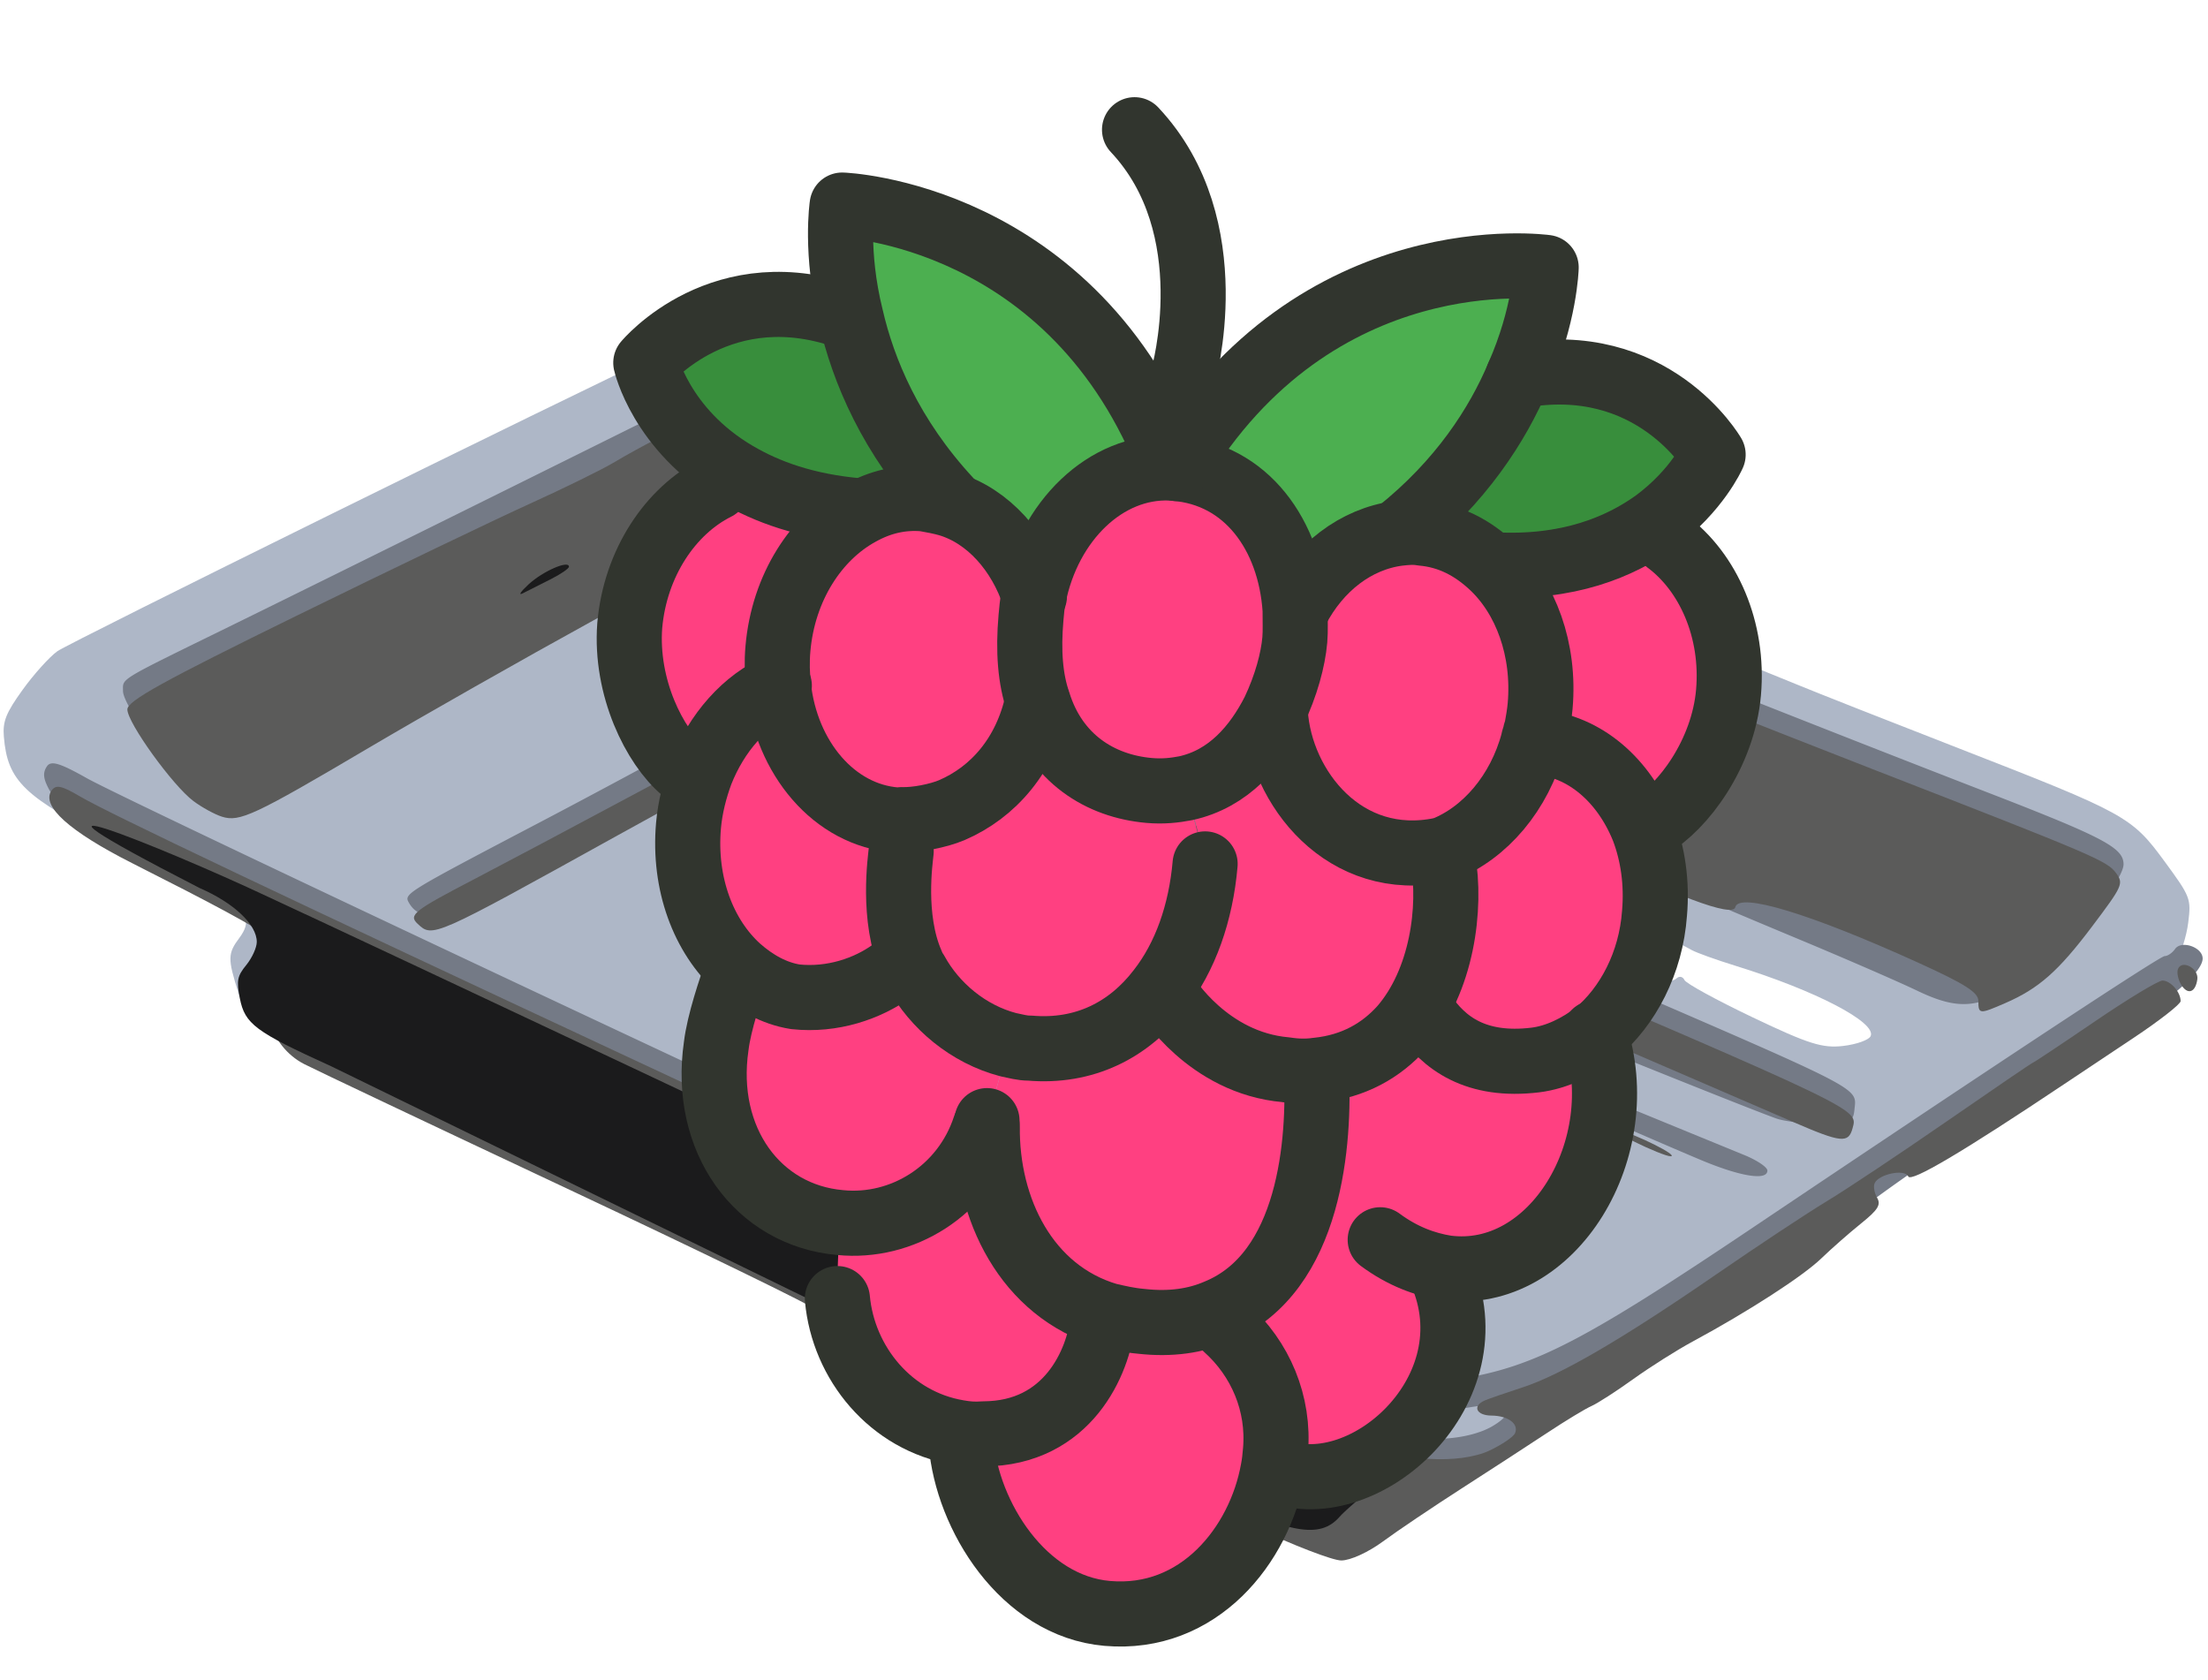 <svg xmlns="http://www.w3.org/2000/svg" id="svg14" width="332.45" height="252.968" version="1.1"><defs id="defs18"><filter id="filter1942" style="color-interpolation-filters:sRGB"/><filter id="filter2206" style="color-interpolation-filters:sRGB"><feFlood id="feFlood2196" flood-color="#000" flood-opacity=".498" result="flood"/><feComposite id="feComposite2198" in="flood" in2="SourceGraphic" operator="in" result="composite1"/><feGaussianBlur id="feGaussianBlur2200" in="composite1" result="blur" stdDeviation=".1"/><feOffset id="feOffset2202" dx=".898" dy="7.784" result="offset"/><feComposite id="feComposite2204" in="SourceGraphic" in2="offset" operator="over" result="composite2"/></filter></defs><g id="g12" transform="matrix(.662 0 0 .949 293.624 -1053.72)"><path id="path2" fill="#fff" d="m-268.57 1176.6 32.857 12.857 216.43 99.286c49.13-43.735-179.76-27.857-272.14-45.714l22.857-66.429z"/><path id="path4" fill="#aeb7c7" d="m-264.79 1313.6-12.5-4.302c-6.875-2.366-32.75-10.86-57.5-18.878-24.75-8.017-46.721-15.445-48.825-16.507-2.655-1.34-4.407-3.213-5.728-6.122-2.434-5.362-2.411-6.18.248-8.658 1.373-1.28 1.84-2.395 1.25-2.982-1.51-1.497-14.8-6.933-29.944-12.248-20.273-7.114-24.056-9.652-24.875-16.692-.283-2.43.483-3.765 4.265-7.43 2.535-2.456 6.091-5.211 7.901-6.121 2.686-1.35 113.75-39.567 139.91-48.146 10.282-3.37 33.295-6.579 33.295-4.641 0 .514 2.202.721 4.91.46 8.802-.845 10.864-.317 137.59 35.216 20.9 5.86 46.1 12.907 56 15.66 9.9 2.753 20.924 5.852 24.5 6.888 3.574 1.036 19.915 5.527 36.311 9.98 37.958 10.31 39.28 10.816 46.77 17.944 5.892 5.607 6.046 5.885 5.369 9.675-.384 2.147-1.647 4.945-2.808 6.217-2.268 2.486-2.732 2.718-51.642 25.855-17.875 8.456-33.175 16.218-34 17.249-1.88 2.35-5.369 4.076-26.345 13.029-32.59 13.91-67.166 29.204-68.107 30.125l-136.05-35.572zm246.71-38.882c1.388-2.171-12.562-7.236-30.712-11.149-4.4-.949-8.9-2.077-10-2.506-4.196-1.64-5.453-1.848-5.984-.989-.302.488-.07 1.184.516 1.546.75.463.74 1.05-.032 1.98-1.288 1.552.33 3.032 2.112 1.93.611-.377 1.399-.246 1.75.292.35.538 7.364 3.213 15.586 5.944 12.66 4.206 15.797 4.897 20.5 4.516 3.054-.248 5.873-.951 6.264-1.564zm-234.21-36.652c1.267-.847 1.064-1.388-1.306-3.485-3.512-3.107-7.92-3.228-10.655-.293-3.576 3.838-2.58 4.816 4.878 4.796 3.07-.01 6.258-.467 7.083-1.018zm-.5-14.05c0-.946-1.136-1.417-3.417-1.417-4.195 0-5.298 2.194-1.392 2.77 3.853.569 4.809.3 4.809-1.353zm-1.434-15.952c1.109-.594 1.934-2.087 1.934-3.5 0-1.356-.113-2.467-.25-2.47-.138 0-2.902-.44-6.143-.971-3.24-.531-6.273-.73-6.739-.443-.94.582 1.652 5.225 4.003 7.17 1.838 1.52 4.601 1.602 7.195.214zm1.734-12.165c1.434-1.434 1.59-5.441.244-6.273-.526-.325-.717-1.217-.423-1.982.638-1.664-2.98-5.545-5.17-5.545-.853 0-2.878.687-4.5 1.526-2.472 1.278-2.949 2.13-2.936 5.25.008 2.048.359 4.264.779 4.924 1.812 2.851 9.85 4.257 12.006 2.1zm-8.55-4.462c-.688-.278-1.25-1.367-1.25-2.421 0-1.355.701-1.917 2.393-1.917 2.705 0 4.019 2.188 2.329 3.878-1.2 1.2-1.53 1.244-3.472.46z"/><path id="path6" fill="#747a86" d="m-257.4 1315.2-36.334-11.998c-19.984-6.599-46.963-15.44-59.953-19.646-18.966-6.142-24.155-8.208-26.342-10.49-3.6-3.757-4-9.1-.79-10.521 4.866-2.151 1.906-5.143-9.25-9.348-4.4-1.659-14.525-5.307-22.5-8.107-14.312-5.025-18.334-7.063-20.4-10.339-.756-1.199-.719-2.007.131-2.857.914-.914 2.97-.483 8.978 1.884 7.845 3.09 123.83 41.233 230.1 75.669 62.695 20.316 67.31 21.41 82.708 19.608 16.63-1.947 27.894-6.022 65.986-23.871 56.533-26.492 92.784-43.16 93.862-43.16.68 0 1.744-.508 2.364-1.127 1.441-1.441 6.273-.278 6.273 1.51 0 1.95-6.09 5.834-17.5 11.158-5.5 2.566-19.675 9.158-31.5 14.65-23.158 10.753-35.307 17.035-38.527 19.922-1.114.999-8.54 4.59-16.5 7.979-29.71 12.649-71.738 31.29-79.465 35.246-10.39 5.318-14.053 5.304-30.008-.116-6.6-2.243-13.688-4.385-15.75-4.76l-85.58-31.286zm153.41 21.358c5.855-2.446 3.376-3.935-4.964-2.982-8.49.971-13.437.952-19.992-.076-6.79-1.065-5.838 1.39 1.461 3.767 6.313 2.056 17.7 1.713 23.494-.709zm47.426-42.149c-4.675-1.363-15.7-4.683-24.5-7.378-8.8-2.696-24.775-7.423-35.5-10.504-21.558-6.195-38-11.432-38-12.104 0-.916 33.049 7.787 73 19.225 16.225 4.644 31.862 9.117 34.75 9.939 2.888.821 5.25 1.93 5.25 2.465 0 1.629-6.05.966-15-1.643zm17-6.626c-9.717-2.437-84.333-23.528-96.5-27.277a5286.41 5286.41 0 0 0-32.943-9.984c-19.658-5.885-29.964-9.423-29.32-10.068.585-.585 14.457 2.919 35.713 9.02 10.697 3.071 19.837 5.454 20.31 5.297.834-.278-47.676-14.813-81.26-24.348-9.075-2.577-18.33-5.52-20.566-6.542-2.236-1.022-4.751-1.857-5.589-1.857-2.422 0-17.448 4.898-28.346 9.24-10.135 4.039-46.34 17.828-58.807 22.398-6.998 2.566-11.466 2.546-13.63-.062-1.218-1.468-1.255-1.452 30.436-13.05 11-4.026 27.875-10.349 37.5-14.05l17.5-6.73 15-.32 15-.32 16.5 4.89c36.841 10.914 128.28 38.122 139.5 41.507 59.76 18.031 57.808 17.322 57.312 20.804-.286 2.01-.893 2.198-7.312 2.26-3.85.039-8.575-.326-10.5-.809zm32-20.29c-4.125-1.383-16.05-5-26.5-8.04-26.719-7.77-40.844-12.091-49.298-15.083-4.014-1.42-7.53-2.35-7.814-2.067-.284.284 2.325 1.479 5.798 2.655 3.473 1.177 7.439 2.802 8.814 3.611l2.5 1.472-3-.67c-1.65-.369-19.65-6.244-40-13.057-20.35-6.813-42.85-14.125-50-16.25-27.02-8.026-60.186-17.041-65-17.667-6.761-.88-8.5-1.928-8.5-5.125 0-3.958-2.996-11.17-6.628-15.958-2.775-3.658-3.36-4.009-4.466-2.677-.7.843-2.96 2.394-5.023 3.447-4.838 2.467-6.883 5.47-6.883 10.104 0 4.701-.873 5.205-5.596 3.232-3.178-1.328-4.478-1.393-7.856-.39-6.247 1.856-57.21 21.622-84.795 32.887-26.628 10.875-29.205 11.446-36.57 8.104-5.138-2.332-17.183-13.581-17.183-16.048 0-2.07-1.363-1.491 23.5-9.99 18.846-6.44 75.489-25.995 107.44-37.09l14.436-5.012 20.064.385 20.064.384 24 7.235c34.675 10.453 144.42 41.23 215 60.294 26.027 7.03 30.5 8.685 30.5 11.28 0 2.831-13.37 13.778-21.808 17.855-10.552 5.099-15.26 5.506-25.192 2.178zm-153.5-4.468c-1.26-.542-1.445-.86-.5-.86.825 0 2.4.387 3.5.86 1.26.541 1.446.859.5.859-.825 0-2.4-.387-3.5-.86zm-108.32-22.667c.487-2.51 2.823-2.854 2.823-.417 0 1.229-.645 2.084-1.573 2.084-.928 0-1.441-.68-1.25-1.667zm30.054.115c-3.106-2.175-4.788-5.448-2.8-5.448 1.395 0 7.57 5.274 7.57 6.466 0 1.057-2.6.502-4.77-1.018z"/><path id="path8" fill="#5b5b5a" d="M-257.74 1318.2c-.734-.6-26.31-9.283-56.835-19.293-30.525-10.01-57.435-18.901-59.799-19.756-8.007-2.896-10.83-10.164-5.464-14.072 5.073-3.696 2.6-5.003-33.684-17.809-14.252-5.03-20.696-9.072-18.314-11.487.992-1.006 2.283-.824 6.5.917 6.233 2.574 45.899 15.723 128.76 42.685 33.275 10.827 83 27.025 110.5 35.995 27.5 8.97 51.238 16.59 52.75 16.936 3.477.793 3.593 2.589.166 2.589-3.638 0-2.634 2.091 2.138 4.453 5.618 2.78 19.499 3.354 26.323 1.087 2.804-.931 5.387-2.159 5.738-2.728.915-1.48-1.578-2.779-5.366-2.797-3.464-.016-4.412-1.535-1.5-2.401.963-.287 4.817-1.217 8.565-2.068 8.742-1.985 22.83-7.72 44.185-17.988 9.35-4.496 20.6-9.687 25-11.536 4.4-1.85 16.695-7.561 27.323-12.692s19.466-9.33 19.641-9.33c.175 0 6.475-2.925 13.998-6.5 7.524-3.575 14.458-6.5 15.41-6.5 1.831 0 4.128 1.816 4.128 3.265 0 .476-4.837 3.11-10.75 5.853-5.912 2.743-13 6.037-15.75 7.32-23.035 10.746-34.844 15.622-35.452 14.638-.763-1.235-6.743-.379-7.654 1.096-.311.503-.05 1.536.58 2.294.918 1.107.195 1.912-3.665 4.076-2.644 1.483-6.72 3.982-9.054 5.553-4.2 2.826-16.664 8.442-29.254 13.18-3.575 1.346-9.65 4.025-13.5 5.954-3.85 1.93-8.125 3.852-9.5 4.272-1.375.42-5.875 2.321-10 4.224s-12.9 5.88-19.5 8.838c-6.6 2.957-14.651 6.74-17.891 8.407-3.363 1.73-7.444 3.03-9.51 3.03-1.99 0-11.036-2.435-20.1-5.41l-99.163-34.297zm185.66-26.811c-3.85-1.329-5.468-2.155-3.596-1.836 4.2.715 14.16 4.198 12.096 4.23-.825.012-4.65-1.065-8.5-2.394zm36.5-3.01c-55.261-16.687-131.24-39.415-147-43.975-56.116-16.234-64-18.786-64-20.72 0-.604 3.026-.829 7.75-.577 5.972.318 13.714 2.201 33.75 8.21 14.3 4.29 54.575 16.326 89.5 26.747 96.175 28.697 94.582 28.163 93.391 31.267-.933 2.43-2.573 2.314-13.391-.952zm-73.657-17.91c-23.993-6.863-35.675-10.563-35.115-11.123.946-.946 57.811 15.412 59.689 17.17 1.17 1.096-4.366-.266-24.574-6.046zm115.66-1.313c0-1.37-2.984-2.695-13.75-6.107-24.428-7.742-40.732-11.193-41.533-8.791-.562 1.687-13.421-1.671-36.716-9.588-24.522-8.334-55.099-17.683-67.508-20.642-46.557-11.101-81.938-20.417-83.983-22.114-.858-.712-1.51-2.881-1.51-5.023 0-2.277-.544-3.98-1.374-4.299-.87-.334-1.644-3.035-2.106-7.357-.401-3.756-1.39-8.108-2.198-9.672-1.769-3.423-1.554-3.698 3.346-4.283 4.532-.542 11.377 1.12 40.833 9.917 25.83 7.714 131.66 37.398 182.5 51.188 50.39 13.669 53.291 14.533 55.317 16.471 1.744 1.67 1.526 2.008-5.472 8.488-7.661 7.093-12.1 9.824-19.726 12.139-5.886 1.786-6.118 1.774-6.12-.327zm46.065-2.673c-.68-.819-.972-1.917-.65-2.439.927-1.498 4.719-.063 4.384 1.659-.418 2.158-2.27 2.545-3.734.78zm-401.06-9.592c-2.113-1.387-.836-2.085 13-7.107 6.325-2.296 22.3-8.21 35.5-13.144 13.2-4.934 26.925-10.032 30.5-11.331 6.52-2.369 14.417-3.157 15.417-1.538.294.476-4.067 2.447-9.691 4.381-5.624 1.934-23.276 8.56-39.226 14.725-42.159 16.296-42.065 16.267-45.5 14.013zm-44.5-16.984c-1.65-.366-4.562-1.479-6.47-2.473-4.723-2.459-15.03-12.431-15.03-14.541 0-1.355 8.032-4.454 38.75-14.951 21.312-7.283 45.05-15.234 52.75-17.669 7.7-2.435 16.25-5.36 19-6.5 12.912-5.35 33.345-11.858 37.25-11.862 2.338 0 4.25.108 4.25.246-.001.137-.774 3.625-1.719 7.75-.944 4.125-1.727 9.687-1.739 12.36l-.021 4.862-4.805-.57c-2.643-.313-5.798-.15-7.01.361-1.214.511-15.075 5.86-30.804 11.885-15.729 6.025-38.679 15.108-51 20.183-26.066 10.737-29.363 11.814-33.403 10.918z"/><path id="path10" fill="#1b1b1c" d="M-368.23 1279.5c-17.269-5.478-19.617-6.697-20.767-10.788-.785-2.795-.584-3.516 1.475-5.275 1.311-1.12 2.384-2.768 2.384-3.661 0-2.764-5.232-6.2-13.032-8.56-51.993-18.606-8.892-6.628 15.532 1.383 27.488 8.893 143.18 46.896 153.5 50.42 11.75 4.013 26.557 10.132 27.805 11.488.382.415-.866.457-2.774.093-11.398-2.177 14.9 7.226 52.47 18.76 4.4 1.352 10.474 3.378 13.5 4.503 3.024 1.125 7.15 2.06 9.167 2.079 7.396.066 7.345 1.09-.261 5.217-3.974 2.156-8.339 4.797-9.7 5.868-4.415 3.472-11.252 2.628-29.77-3.678l-199.53-67.85zm158.59 33.474c-.34-.55-1.293-1-2.118-1s-1.222.45-.882 1c.34.55 1.293 1 2.118 1s1.222-.45.882-1zm-113.65-109.94c3.226-2.073 9.153-3.874 9.153-2.78 0 .291-1.913 1.2-4.25 2.018l-6.25 2.2c-1.1.392-.494-.255 1.347-1.438z"/></g><style id="style845" type="text/css">.st0{fill:#388e3c}.st1{fill:#ff4081}.st2{fill:#4caf50}.st3{fill:none;stroke:#31352e;stroke-width:6;stroke-linecap:round;stroke-linejoin:round;stroke-miterlimit:10}</style><g id="g998" style="filter:url(#filter2206)" transform="scale(1.634) rotate(-40 86.031 12.088)"><path id="path875" d="M111.9 56.2c11 6.2 9.1 17.1 9.1 17.1s-3.2 1.6-8.1 1.3c-3.9-.3-8.9-1.8-14-6.6-.3-2.5-1.3-4.7-3-6.5-.5-.5-1.1-1-1.7-1.4 7.4.2 13.3-1.7 17.7-3.9z" class="st0"/><path id="path877" d="m112.8 74.6-.1 2.1c1.1 4.6-.5 10.2-4.6 14.3-4.1 4.1-10 5.4-13.4 4.8l-.8-.3c1.5-4.6.8-9.3-2.3-12.4l-.2-.3c.2-.2.5-.3.7-.5.1 0 .1-.1.2-.1.6-.4 1.1-.9 1.7-1.5 3.7-3.7 5.4-8.5 4.9-12.7 5.1 4.8 10 6.3 13.9 6.6z" class="st1"/><path id="path879" d="M120.3 50.2s-2.9 3.3-8.4 6c-4.3 2.2-10.3 4.1-17.8 3.9-3.3-2.1-7.6-2.2-11.7-.6l-.1-.1c4.2-5.5 4.6-12.5 0-17 23.8-8.1 38 7.8 38 7.8z" class="st2"/><path id="path881" d="M94.1 60.2c.6.4 1.2.8 1.7 1.4 1.8 1.8 2.7 4 3 6.5.5 4.2-1.2 9-4.9 12.7-.5.5-1.1 1-1.7 1.5-.1 0-.1.1-.2.1-.2.2-.5.3-.7.5-4 2.8-8.8 3.6-12.7 2.3-.1 0-.1-.1-.2-.1-8-4.3-7.7-13.9-3.6-19.5l-.1-.1c2.4-1 4.4-2.5 5.7-3.8.7-.7 1.3-1.4 1.8-2.1l.1.1c4.2-1.8 8.5-1.6 11.8.5z" class="st1"/><path id="path883" d="m67.4 95.5-2.4-.3c5.6-.8 10.7-5.5 12.9-9.5l.4-.8c.1 0 .1.1.2.1 3.9 1.3 8.7.5 12.7-2.3l.2.3c3.1 3.1 3.9 7.9 2.3 12.4-.8 2.3-2.2 4.7-4.2 6.6-3.3 3.3-7.4 5-11.2 5-2.1 0-4.2-.5-5.9-1.7-4.5-2.8-5.3-6.4-5-9.8z" class="st1"/><path id="path885" d="M82.3 42.5c4.6 4.6 4.1 11.5 0 17-.6.7-1.2 1.5-1.8 2.1-1.3 1.3-3.3 2.7-5.7 3.8-3.3 1.4-7.2 2.1-10.8.2-.9-.5-1.8-1.1-2.7-2-3.2-3.2-4.7-7.8-2.6-12.8.8-2.1 2.3-4.2 4.5-6.4.5-.5.9-.9 1.4-1.3 5.6-4.5 12.9-5 17.3-1 .2.1.3.2.4.4z" class="st1"/><path id="path887" d="M74.3 4.2s15.9 14.2 7.7 38c-4.4-4-11.8-3.5-17.3 1 1.6-4 1.5-8.4-.6-11.6l.2-.1c-.4-7.9 1.6-14.2 3.9-18.8 2.8-5.6 6.1-8.5 6.1-8.5Z" class="st2"/><path id="path889" d="m54.1 114.9-.9.5c-3.7 11.1-19.5 11.2-23.3 3.5v-.1c.5-.4.9-.8 1.3-1.2 3.1-3.1 4.4-7.4 3.8-11.6l.4-1.7c8.9 2.9 17.5-6.1 21.3-11.1l.1-.1c2.8 1.9 5.7 2.4 8.5 2l2.4.2c-.4 3.4.5 7 5.1 10 1.7 1.1 3.8 1.6 5.9 1.7v.1c-4.3 10.4-18 15.2-24.6 7.8z" class="st1"/><path id="path891" d="m78.4 85-.4.8c-2.3 4-7.3 8.6-12.9 9.5-2.8.4-5.7-.1-8.5-2-.8-.5-1.5-1.1-2.2-1.9-5.1-5.1-4-12.3-4-12.3l-.1-.7c3.8-.8 7.5-3 10.7-6.2l3.1-6.7c3.5 1.8 7.5 1.2 10.8-.2l.1.1c-4.3 5.7-4.6 15.3 3.4 19.6z" class="st1"/><path id="path893" d="M64.1 31.5c2.1 3.3 2.2 7.6.6 11.6-.5.4-1 .8-1.4 1.3-2.2 2.2-3.6 4.3-4.5 6.4h-.1c-4 3.1-8.5 3.8-12.5 2.6C44.9 53 43 52 42 51.1c-.1-.1-.3-.2-.4-.3-4.1-4.1-4.1-10.9-.4-16.4.6-1 1.4-1.9 2.2-2.7 4-4 9.3-5.7 13.8-4.7 2 .4 3.9 1.3 5.4 2.8.7.5 1.1 1 1.5 1.7z" class="st1"/><path id="path895" d="m64.3 31.3-.2.1c-.4-.6-.9-1.2-1.4-1.8-1.5-1.5-3.3-2.4-5.4-2.8l.1-.3c-3.4-3.4-5.4-6.8-6.5-9.9-2.6-7.5.2-13.2.2-13.2s10.8-1.9 17.1 9c-2.3 4.7-4.2 11-3.9 18.9z" class="st0"/><path id="path897" d="m64 65.6-3.1 6.7c-3.1 3.1-6.9 5.3-10.7 6.2-4.5 1-9 0-12.6-3.6-.5-.5-.9-1-1.3-1.5-2.2-3.1-2.9-7.1-2.2-10.6.1-.3.1-.6.2-.9 1.3-4.5 5.4-8.1 5.9-8.5l1.8-2.1c1 .9 2.8 1.9 4.1 2.3 4 1.2 8.5.5 12.5-2.6h.1c-2.1 5-.6 9.6 2.6 12.8.9.7 1.8 1.3 2.7 1.8z" class="st1"/><path id="path899" d="m57.4 26.6-.1.3c-4.5-.9-9.8.7-13.8 4.7-.9.9-1.6 1.8-2.2 2.7-3.3-1-7.2-.4-10.7 1.5l-1-1.2c-.6-3.4.8-9.4 4.8-13.4 4.1-4.1 9.7-5.7 14.3-4.6l2.2.1c1.1 3.1 3.1 6.4 6.5 9.9z" class="st1"/><path id="path901" d="M56.6 93.2c-3.8 5.1-12.4 14.1-21.3 11.2-2-.6-4-1.8-5.9-3.8-.8-.8-1.4-1.6-2-2.4C23 91.7 25 83.5 30 77.7c.1-.1.2-.3.3-.4l6-4c.4.5.8 1.1 1.3 1.5 3.6 3.6 8.1 4.6 12.6 3.6l.1.7s-1.1 7.2 4 12.3c.8.7 1.5 1.3 2.3 1.8z" class="st1"/><path id="path903" d="m42 51.1-1.8 2.1c-.5.5-4.6 4.1-5.9 8.5l-2-.6c-2.7-.2-5.9-1.4-8.3-3.9-1.3-1.5-2-3.4-2.3-5.4-.6-4.3 1.1-9.2 4.9-13 1.2-1.2 2.6-2.2 4-3 3.5-1.9 7.4-2.5 10.7-1.5-3.7 5.5-3.7 12.4.4 16.4.1.2.2.3.3.4z" class="st1"/><path id="path905" d="m36.3 73.3-6 4c-.1.1-.2.3-.3.4l-.1-.1C24.6 80.9 18 79.9 14 75.8c-5.4-5.4-4.8-14 1.7-19.8 1.6-1.5 4.4-3.2 6.1-4.2h.1c.3 2 1 3.9 2.3 5.4 2.4 2.5 5.6 3.7 8.3 3.9l2 .6c-.1.3-.2.6-.2.9-.9 3.6-.2 7.6 2 10.7z" class="st1"/><path id="path907" d="m35.2 104.4-.4 1.7c.6 4.2-.7 8.5-3.8 11.6-.4.4-.8.8-1.3 1.2-5.4 4.5-14.2 6.3-20.2.3-5.5-5.5-4.1-15.1-.2-20.7l.4-.9c.5.6 1 1.1 1.7 1.6 6 5 12.4 1.7 15.1-.9l.8-.1c.6.8 1.2 1.6 2 2.4 2 2 3.9 3.2 5.9 3.8z" class="st1"/><path id="path909" d="m29.8 77.6.1.1c-5 5.8-7 14-2.6 20.5l-.8.1c-2.6 2.6-9.1 5.9-15.1.9-.6-.5-1.2-1.1-1.7-1.6-4.1-4.8-4-11.7-.6-16.6l4.7-5.2c4.2 4.1 10.8 5 16 1.8z" class="st1"/><path id="path911" d="M64.7 43.1c1.6-4 1.5-8.4-.6-11.6-.4-.6-.9-1.2-1.4-1.8-1.5-1.5-3.3-2.4-5.4-2.8-4.5-.9-9.8.7-13.8 4.7-.9.9-1.6 1.8-2.2 2.7-3.7 5.5-3.7 12.4.4 16.4.1.1.2.2.4.3 1 .9 2.8 1.9 4.1 2.3 4 1.2 8.5.5 12.5-2.6" class="st3"/><path id="path913" d="M48.7 16.6c-4.6-1.1-10.2.5-14.3 4.6-4 4.1-5.4 10-4.8 13.4" class="st3"/><path id="path915" d="M94.6 95.8c3.4.6 9.4-.8 13.4-4.8 4.1-4.1 5.7-9.7 4.6-14.3" class="st3"/><path id="path917" d="M82.4 59.6c4.1-1.7 8.4-1.5 11.7.6.6.4 1.2.8 1.7 1.4 1.8 1.8 2.7 4 3 6.5.5 4.2-1.2 9-4.9 12.7-.5.5-1.1 1-1.7 1.5-.1 0-.1.1-.2.1-.2.2-.5.3-.7.5-4 2.8-8.8 3.6-12.7 2.3-.1 0-.1-.1-.2-.1-8-4.3-7.7-13.9-3.6-19.5" class="st3"/><path id="path919" d="M67.5 95.2v.3c-.4 3.4.5 7 5.1 10 1.7 1.1 3.8 1.6 5.9 1.7 3.8 0 8-1.7 11.2-5 2-2 3.4-4.3 4.2-6.6 1.5-4.6.8-9.3-2.3-12.4" class="st3"/><path id="path921" d="M32.4 61.1c-2.7-.2-5.9-1.4-8.3-3.9-1.3-1.5-2-3.4-2.3-5.4-.6-4.3 1.1-9.2 4.9-13 1.2-1.2 2.6-2.2 4-3 3.5-1.9 7.4-2.5 10.7-1.5" class="st3"/><path id="path923" d="M29.8 77.6c-5.3 3.3-11.9 2.3-15.9-1.8-5.4-5.4-4.8-14 1.7-19.8 1.6-1.5 4.4-3.2 6.1-4.2" class="st3"/><path id="path925" d="M56.5 93.3c-3.8 5-12.3 14-21.3 11.1-2-.6-4-1.8-5.9-3.8-.8-.8-1.4-1.6-2-2.4C23 91.7 25 83.5 30 77.7c.1-.1.2-.3.3-.4" class="st3"/><path id="path927" d="M9.2 81c-3.4 4.9-3.5 11.8.6 16.6.5.6 1 1.1 1.7 1.6 6 5 12.4 1.7 15.1-.9" class="st3"/><path id="path929" d="M9.4 98.5c-3.9 5.5-5.3 15.2.2 20.7 6 6 14.8 4.2 20.2-.3.5-.4.9-.8 1.3-1.2 3.1-3.1 4.4-7.4 3.8-11.6" class="st3"/><path id="path931" d="M53.2 115.4c-3.7 11.1-19.5 11.2-23.3 3.5" class="st3"/><path id="path933" d="M51 109c.6 2.5 1.7 4.4 3 5.9 6.7 7.3 20.3 2.6 24.4-7.8" class="st3"/><path id="path935" d="M78 85.8c-2.3 4-7.3 8.6-12.9 9.5-2.8.4-5.7-.1-8.5-2-.8-.5-1.5-1.1-2.2-1.9-5.1-5.1-4-12.3-4-12.3" class="st3"/><path id="path937" d="M40.2 53.2c-.5.5-4.6 4.1-5.9 8.5-.1.3-.2.6-.2.9-.7 3.5 0 7.5 2.2 10.6.4.5.8 1.1 1.3 1.5 3.6 3.6 8.1 4.6 12.6 3.6 3.8-.8 7.5-3 10.7-6.2" class="st3"/><path id="path939" d="M82.3 59.5c-.6.7-1.2 1.5-1.8 2.1-1.3 1.3-3.3 2.7-5.7 3.8-3.3 1.4-7.2 2.1-10.8.2-.9-.5-1.8-1.1-2.7-2-3.2-3.2-4.7-7.8-2.6-12.8.8-2.1 2.3-4.2 4.5-6.4.5-.5.9-.9 1.4-1.3 5.6-4.5 12.9-5 17.3-1l.3.3c4.7 4.6 4.2 11.5.1 17.1z" class="st3"/><path id="path941" d="M111.9 56.2c11 6.2 9.1 17.1 9.1 17.1s-3.2 1.6-8.1 1.3c-3.9-.3-8.9-1.8-14-6.6" class="st3"/><path id="path943" d="M82.3 42.5c23.7-8.2 38 7.7 38 7.7s-2.9 3.3-8.4 6c-4.3 2.2-10.3 4.1-17.8 3.9" class="st3"/><path id="path945" d="M68.2 12.6c-6.2-11-17.1-9-17.1-9s-2.9 5.6-.2 13.2c1.1 3.1 3 6.4 6.5 9.9" class="st3"/><path id="path947" d="M82 42.1c8.2-23.7-7.7-38-7.7-38s-3.3 2.9-6 8.4C66 17 64 23.3 64.4 31.3" class="st3"/><path id="path949" d="M88.2 36.4s11.9-8 11.2-20.3" class="st3"/></g></svg>